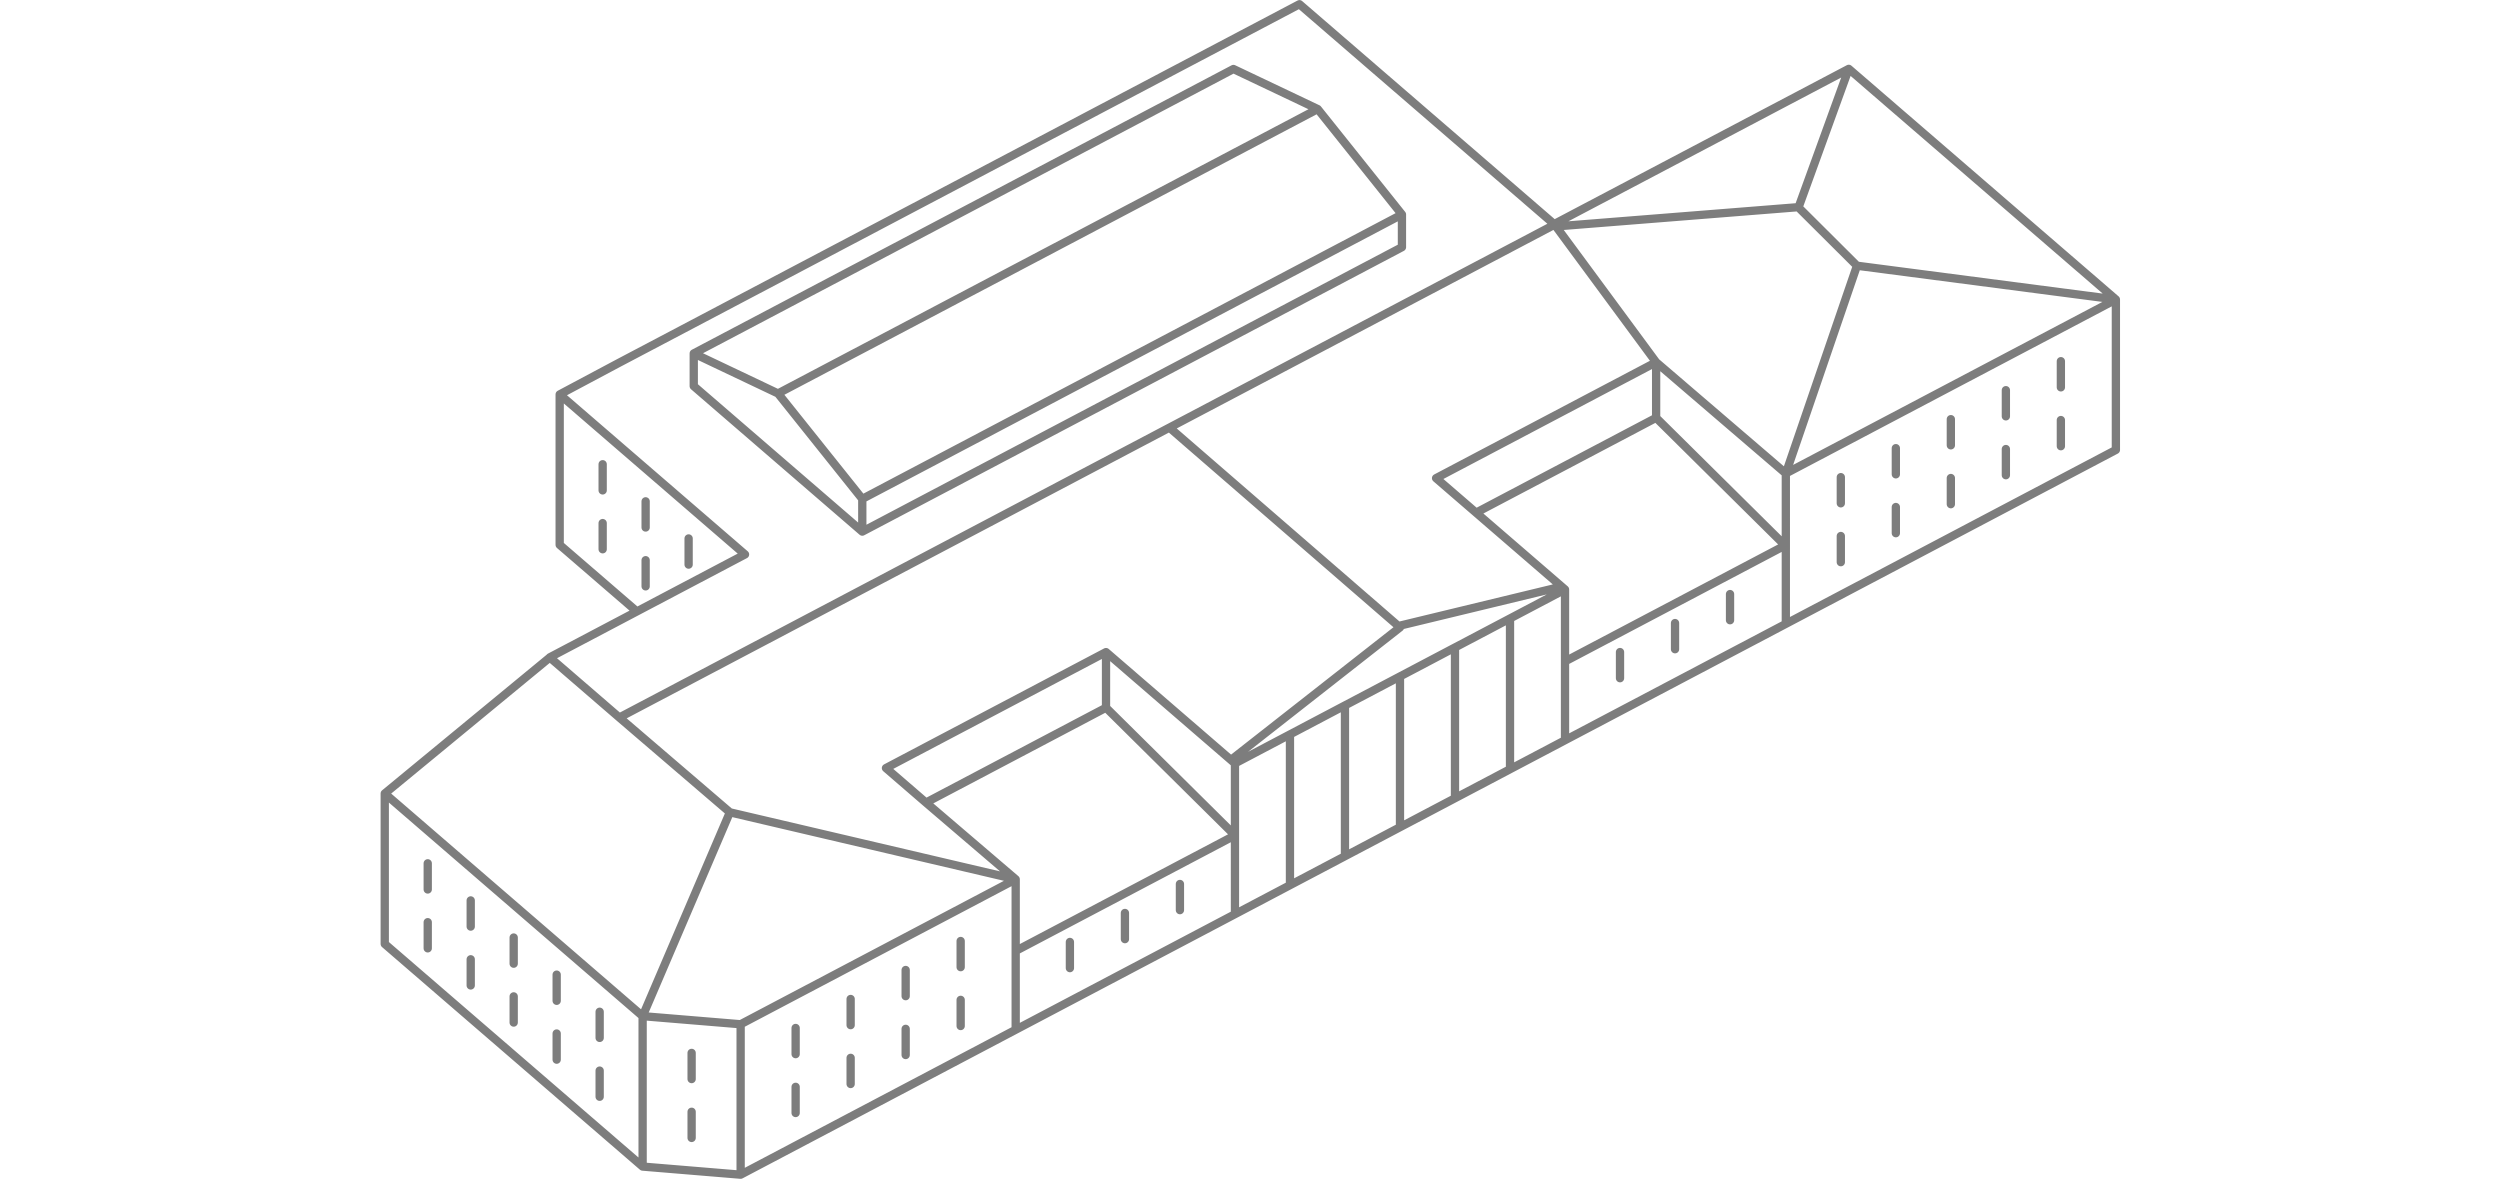 <svg viewBox="0 0 210 143" width="312" height="148" xmlns="http://www.w3.org/2000/svg">
  <g class="building-path" fill="none" fill-rule="evenodd">
    <path d="M28.856 43.799l-7.057 3.763v18.139l9.301 8.032-10.48 5.525-.012.024-19.892 16.403v18.138l31.08 26.847 11.813.978 165.754-87.395v-18.138l-32.196-27.811-35.466 18.699.009.068-30.75-26.561z"/>
    <path d="M43.579 141.648l-11.818-.979m0 0L.665 113.823m30.399-40.091l-9.305-8.032m147.761.074l-15.548-15.395m15.64 24.849V57.089m-15.64-13.414l15.64 13.414m-15.64-13.414v6.704m-10.986 29.378v9.463m0-9.463v-8.675m-6.633 3.496l6.633-3.496m-6.633 3.496v18.138m-6.635-14.642l6.635-3.496m-6.635 3.496v18.138m-6.838-20.721l19.684-4.759m-47.278-19.169l27.8 24.092M110.963.509l30.763 26.561M110.963.509l-82.144 43.29m29.429 20.304l65.075-34.295M37.925 46.56l20.323 17.543m2.855 28.514l26.535-13.984m-58.686 7.888l66.334-34.958m17.878-38.414l-10.161-4.828m20.32 17.543l-10.159-12.715m10.159 16.659v-3.944m53.878-17.56l-35.483 18.699m29.387-2.021l-28.951 2.303m29.011-2.335l6.036-16.646m-54.115 73.265l-6.635 3.496m6.635-3.496l6.632-3.495m-6.632-2.419l-20.288 15.911m7.021-3.005l-6.633 3.496m13.265-6.992l-6.632 3.496m-6.633 3.496l-15.548-13.424m-55.877 43.898v18.138M.665 95.684l31.096 26.847m-31.096-8.708V95.684m109.154-7.123v18.138m6.632-21.634v18.139m26.535-23.447l26.534-13.983m-15.548-15.395l-21.711 11.442m-29.075 48.288V92.057m50.786-48.382l-26.534 13.984m-83.859 65.85v18.139m44.059-56.311v-6.704m-21.712 18.146l21.712-11.442m35.448-3.768v18.139M20.568 79.282l8.384 7.239m29.296-26.361l65.075-34.296m-75.236 21.581l65.077-34.296m-65.077 34.296l10.161 12.715m83.47-33.067l-46.432 24.47m-74.718 27.719L.665 95.684m31.096 26.847l10.521-24.581m-10.521 24.581l11.818.978m59.607-22.777l-26.44 13.934m26.44-13.934l-15.548-15.395m-58.686 1.184l13.33 11.429m0 0l34.464 8.08m-38.821-59.47v-3.943m65.078-34.296l-65.078 34.296m20.323 21.486V60.16m-29.429-16.361l-7.06 3.762m0 18.139V47.561m16.166-4.944l10.162 4.828m-3.979 19.412l-22.349-19.296m187.652 6.692V36.114m-66.425 34.968l-10.725-9.261m0 0l-4.823-4.162m-96.374 16.073l-10.485 5.526m40.524 13.359l4.823 4.162m0 0l10.82 9.251m0 18.139v-3.002m77.226-77.492l-12.246-16.605m-.008.023v-.09m-97.61 39.854l-13.044 6.875m45.682 47.435v-9.464m0 0v-5.673m100.455-97.726l32.21 27.81M43.579 141.648l165.832-87.395M76.746 106.03l-33.167 17.479m126.033-66.42l39.799-20.975m-39.799 20.975l8.578-25.049 31.221 4.074M26.579 122v3.154m0 3.943v3.155m-15.548-23.676v3.155m0 3.943v3.155M26.579 122v3.154m0 3.943v3.155m-20.731-28.15v3.154m0 3.944v3.154m15.548 3.171v3.155m0 3.943v3.154m-5.183-14.726v3.154m0 3.943v3.155m40.631-2.842v3.155m0 3.943v3.154m-6.633-6.756v3.154m0 3.944v3.154m19.9-20.74v3.155m0 3.943v3.155m-6.632-6.757v3.155m0 3.943v3.154m-25.81-.254v3.155m0 3.943v3.155m45.615-23.631v3.154m6.635-6.65v3.155m6.632-6.651v3.155m66.334-38.113v3.155m-13.267 3.837v3.155m6.635-6.651v3.155m26.626-24.245v3.154m0 3.943v3.155m-6.635-6.756v3.154m0 3.943v3.155m13.268-17.244v3.154m0 3.943v3.155m6.635-13.748v3.155m0 3.943v3.154m-158.84 7.627v3.154m-5.183-7.629v3.155m0 3.943v3.154m-5.182-14.726v3.154m0 3.943v3.155m175.837-22.678v3.155m0 3.943v3.155m-31.674-28.824l7.085 7.058" stroke="#7D7D7D" stroke-linecap="round" stroke-linejoin="round"/>
  </g>
</svg>
